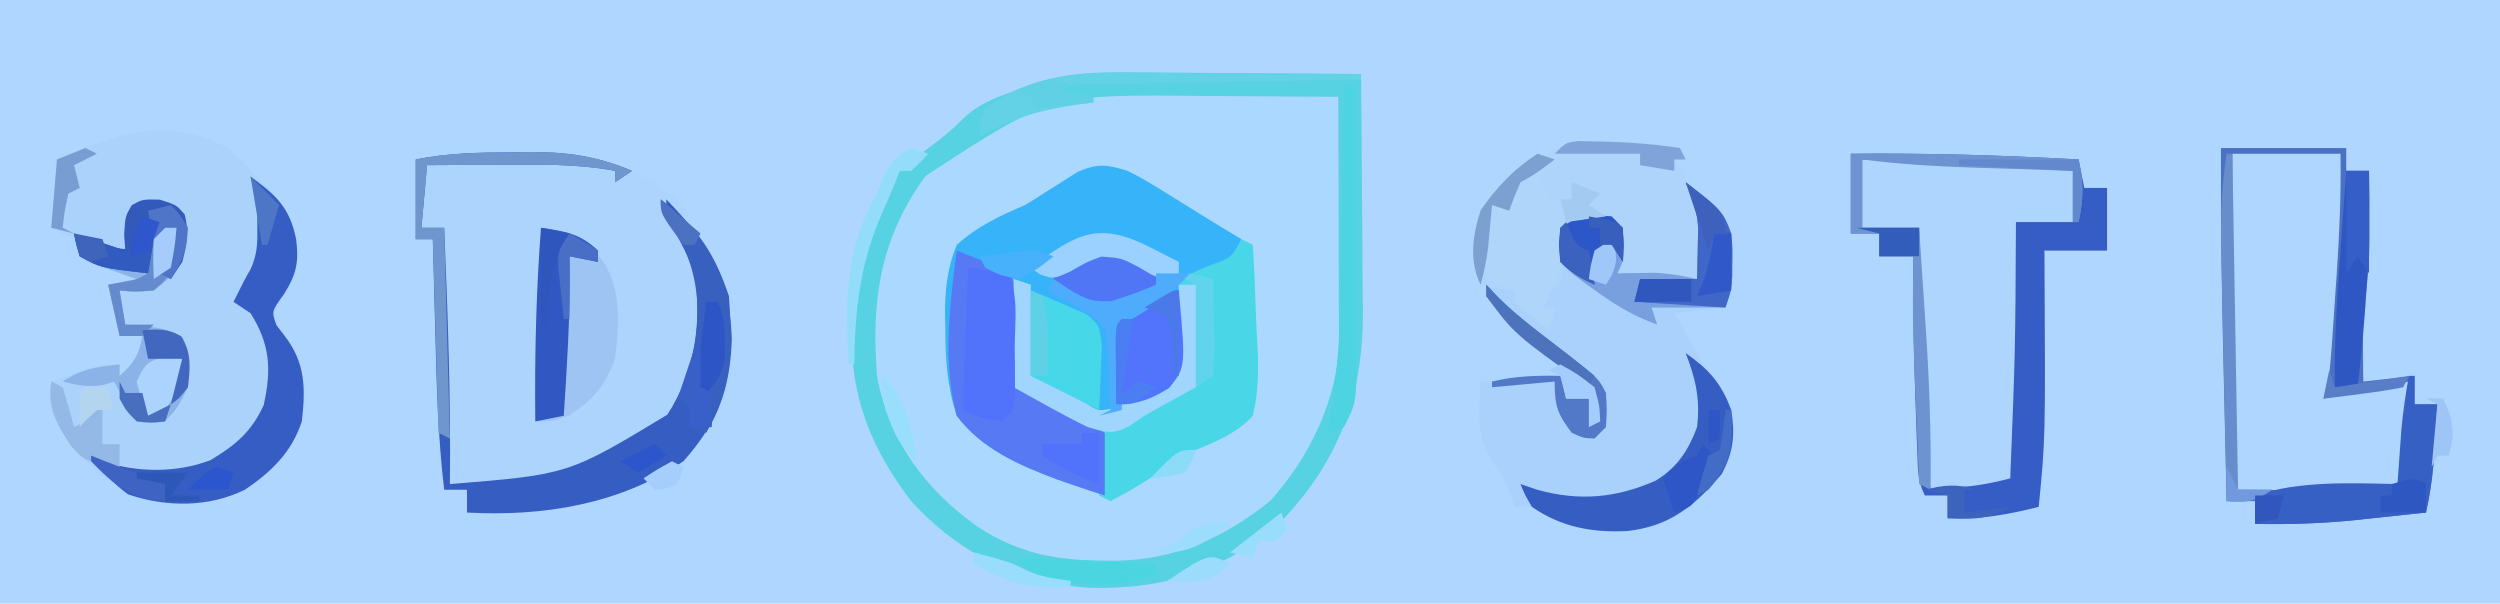 <?xml version="1.0" encoding="UTF-8"?>
<svg version="1.1" xmlns="http://www.w3.org/2000/svg" width="439" height="106">
<path d="M0 0 C144.87 0 289.74 0 439 0 C439 34.98 439 69.96 439 106 C294.13 106 149.26 106 0 106 C0 71.02 0 36.04 0 0 Z " fill="#AFD6FE" transform="translate(0,0)"/>
<path d="M0 0 C1.141 0.004 2.283 0.008 3.459 0.013 C7.076 0.03 10.692 0.067 14.309 0.105 C16.773 0.121 19.237 0.134 21.701 0.146 C27.716 0.179 33.731 0.23 39.746 0.293 C39.823 7.336 39.875 14.38 39.911 21.423 C39.926 23.815 39.946 26.207 39.972 28.598 C40.009 32.054 40.026 35.509 40.039 38.965 C40.055 40.018 40.07 41.072 40.086 42.158 C40.089 56.318 36.118 67.666 26.434 78.105 C16.485 87.366 5.47 90.859 -7.93 90.512 C-20.404 89.691 -30.781 84.552 -39.254 75.293 C-46.285 66.05 -49.839 57.157 -49.754 45.543 C-49.751 44.674 -49.748 43.805 -49.745 42.91 C-49.508 33.378 -46.629 25.225 -41.254 17.293 C-39.133 15.414 -39.133 15.414 -36.816 13.73 C-34.419 11.974 -32.257 10.296 -30.168 8.176 C-27.56 5.611 -24.623 4.532 -21.254 3.293 C-20.624 3.033 -19.993 2.774 -19.344 2.507 C-12.853 0.035 -6.888 -0.098 0 0 Z " fill="#ABD8FE" transform="translate(199.254,12.707)"/>
<path d="M0 0 C1.047 -0.021 2.093 -0.041 3.172 -0.062 C13.049 -0.112 21.412 2.032 29.25 8.25 C30.938 10.5 30.938 10.5 32.25 13.25 C33.12 14.794 33.996 16.336 34.875 17.875 C39.154 25.474 39.761 34.614 37.496 43.062 C34.073 51.009 29.499 55.217 21.734 58.891 C12.248 62.592 2.377 63.818 -7.75 63.25 C-7.75 61.93 -7.75 60.61 -7.75 59.25 C-9.07 59.25 -10.39 59.25 -11.75 59.25 C-12.847 50.052 -13.076 40.876 -13.312 31.625 C-13.356 30.033 -13.399 28.44 -13.443 26.848 C-13.549 22.982 -13.651 19.116 -13.75 15.25 C-14.74 15.25 -15.73 15.25 -16.75 15.25 C-16.75 10.63 -16.75 6.01 -16.75 1.25 C-11.066 0.113 -5.775 0.028 0 0 Z " fill="#ADD4FD" transform="translate(89.75,26.75)"/>
<path d="M0 0 C2.625 2.25 2.625 2.25 5 5 C5.529 5.504 6.057 6.008 6.602 6.527 C10.592 10.546 11.961 13.909 12.262 19.57 C11.978 22.202 11.336 23.651 9.938 25.875 C8.978 27.422 8.978 27.422 8 29 C8.44 31.215 8.44 31.215 10 33 C13.654 37.778 13.662 42.206 13 48 C11.227 53.424 7.647 56.852 3 60 C-2.532 62.706 -7.963 62.526 -14 62 C-21.291 59.435 -26.232 54.459 -30.098 47.938 C-31.223 45.522 -31.411 43.628 -31 41 C-29.564 40.494 -28.126 39.996 -26.688 39.5 C-25.887 39.222 -25.086 38.943 -24.262 38.656 C-22 38 -22 38 -19 38 C-19 38.66 -19 39.32 -19 40 C-16.5 37.826 -15.564 36.27 -15 33 C-16.32 33 -17.64 33 -19 33 C-19.66 30.03 -20.32 27.06 -21 24 C-19.35 23.67 -17.7 23.34 -16 23 C-17.065 22.619 -17.065 22.619 -18.152 22.23 C-19.071 21.886 -19.991 21.542 -20.938 21.188 C-21.854 20.851 -22.771 20.515 -23.715 20.168 C-26 19 -26 19 -27 16 C-28.32 15.34 -29.64 14.68 -31 14 C-30.67 10.04 -30.34 6.08 -30 2 C-19.787 -2.494 -10.479 -5.748 0 0 Z " fill="#AAD2FB" transform="translate(40,26)"/>
<path d="M0 0 C7.26 0 14.52 0 22 0 C22 1.32 22 2.64 22 4 C23.32 4 24.64 4 26 4 C26.027 6.854 26.047 9.708 26.062 12.562 C26.071 13.362 26.079 14.162 26.088 14.986 C26.107 19.769 25.715 24.261 25 29 C24.937 31.145 24.913 33.292 24.938 35.438 C24.947 36.488 24.956 37.539 24.965 38.621 C24.976 39.406 24.988 40.191 25 41 C29.455 40.505 29.455 40.505 34 40 C34 41.65 34 43.3 34 45 C35.32 45 36.64 45 38 45 C37.858 47.229 37.711 49.459 37.562 51.688 C37.481 52.929 37.4 54.17 37.316 55.449 C37.055 58.382 36.652 61.134 36 64 C32.876 64.342 29.751 64.672 26.625 65 C25.755 65.095 24.885 65.191 23.988 65.289 C17.97 65.913 12.049 66.117 6 66 C6 64.68 6 63.36 6 62 C4.35 62 2.7 62 1 62 C0.855 55.903 0.713 49.805 0.573 43.708 C0.525 41.641 0.476 39.575 0.427 37.509 C0.13 25.002 -0.056 12.511 0 0 Z " fill="#AED6FE" transform="translate(390,26)"/>
<path d="M0 0 C13.369 -0.138 26.651 0.256 40 1 C40.495 3.475 40.495 3.475 41 6 C42.32 6 43.64 6 45 6 C45 9.63 45 13.26 45 17 C41.37 17 37.74 17 34 17 C34.005 17.83 34.01 18.66 34.016 19.516 C34.183 49.962 34.183 49.962 33 62 C27.545 63.385 22.633 64.24 17 64 C17 62.68 17 61.36 17 60 C15.68 60 14.36 60 13 60 C11.72 57.439 11.79 55.475 11.684 52.609 C11.642 51.513 11.6 50.416 11.556 49.287 C11.517 48.12 11.478 46.952 11.438 45.75 C11.395 44.574 11.353 43.398 11.309 42.186 C11.032 34.12 10.868 26.071 11 18 C9.02 18 7.04 18 5 18 C5 16.68 5 15.36 5 14 C3.35 14 1.7 14 0 14 C0 9.38 0 4.76 0 0 Z " fill="#AED5FE" transform="translate(325,27)"/>
<path d="M0 0 C6.515 5.098 6.515 5.098 8 9 C8.23 11.473 8.23 11.473 8.188 14.062 C8.181 14.92 8.175 15.777 8.168 16.66 C8 19 8 19 7 22 C4.03 22.33 1.06 22.66 -2 23 C-1.319 24.114 -1.319 24.114 -0.625 25.25 C1 28 1 28 1.938 29.938 C3.013 32.026 4.271 33.833 5.625 35.75 C8.386 40.158 8.749 42.843 8 48 C5.131 53.627 0.956 57.589 -4.75 60.312 C-12.343 61.919 -18.177 61.488 -25.09 57.875 C-27.104 56.792 -27.104 56.792 -30 57 C-30.371 55.979 -30.371 55.979 -30.75 54.938 C-31.955 51.855 -31.955 51.855 -34.125 48.812 C-36.808 44.321 -36.28 40.111 -36 35 C-31.38 34.67 -26.76 34.34 -22 34 C-21.67 35.32 -21.34 36.64 -21 38 C-19.68 38 -18.36 38 -17 38 C-16.67 39.32 -16.34 40.64 -16 42 C-16.211 38.019 -16.522 36.439 -19.512 33.691 C-21.084 32.638 -21.084 32.638 -22.688 31.562 C-27.574 28.149 -31.5 24.861 -35 20 C-35 19.01 -35 18.02 -35 17 C-33.02 17.33 -31.04 17.66 -29 18 C-28.918 18.598 -28.835 19.196 -28.75 19.812 C-27.795 22.597 -26.429 23.433 -24 25 C-23.67 24.01 -23.34 23.02 -23 22 C-23.66 22 -24.32 22 -25 22 C-24.477 19.237 -23.891 16.674 -23 14 C-22.691 12.804 -22.381 11.607 -22.062 10.375 C-21.712 9.261 -21.361 8.148 -21 7 C-18.237 5.619 -16.053 5.809 -13 6 C-11 8 -11 8 -10.812 11 C-11 14 -11 14 -12 16 C-11.112 15.983 -11.112 15.983 -10.207 15.965 C-9.022 15.951 -9.022 15.951 -7.812 15.938 C-7.035 15.926 -6.258 15.914 -5.457 15.902 C-2.879 16.005 -0.513 16.433 2 17 C2.054 15.104 2.093 13.209 2.125 11.312 C2.148 10.257 2.171 9.201 2.195 8.113 C1.999 4.977 1.331 2.824 0 0 Z " fill="#A9D1FB" transform="translate(296,32)"/>
<path d="M0 0 C2.627 1.299 5.089 2.807 7.562 4.375 C8.209 4.775 8.855 5.174 9.521 5.586 C10.776 6.362 12.028 7.141 13.278 7.925 C15.501 9.313 17.748 10.66 20 12 C19.254 13.922 19.254 13.922 18 16 C16.09 16.703 16.09 16.703 13.938 17.25 C11.634 18.094 11.634 18.094 10 20 C9.729 22.692 9.633 25.127 9.688 27.812 C9.745 32.239 9.731 35.177 6.656 38.641 C-0.356 43.18 -0.356 43.18 -4 42.781 C-4.99 42.395 -4.99 42.395 -6 42 C-6.911 41.72 -7.823 41.441 -8.762 41.152 C-12.136 39.751 -14.398 38.593 -17 36 C-18.278 31.883 -18.086 27.653 -17.973 23.387 C-17.982 22.269 -17.991 21.151 -18 20 C-18.66 19.67 -19.32 19.34 -20 19 C-20 25.27 -20 31.54 -20 38 C-18.35 38.66 -16.7 39.32 -15 40 C-13.049 41.016 -11.112 42.059 -9.188 43.125 C-8.212 43.664 -7.236 44.203 -6.23 44.758 C-5.494 45.168 -4.758 45.578 -4 46 C-4 49.63 -4 53.26 -4 57 C-6.012 56.372 -8.008 55.691 -10 55 C-11.173 54.601 -11.173 54.601 -12.37 54.193 C-19.09 51.706 -25.587 48.831 -30 43 C-31.684 37.874 -32.002 33.023 -32 27.688 C-32.016 27.021 -32.033 26.354 -32.049 25.668 C-32.1 21.123 -31.709 17.223 -30 13 C-26.371 9.729 -22.456 7.923 -18 6 C-16.786 5.28 -15.586 4.536 -14.414 3.75 C-13.033 2.884 -13.033 2.884 -11.625 2 C-10.689 1.402 -9.753 0.804 -8.789 0.188 C-5.225 -1.33 -3.693 -1.137 0 0 Z " fill="#36B3F9" transform="translate(198,30)"/>
<path d="M0 0 C1.141 0.004 2.283 0.008 3.459 0.013 C7.076 0.03 10.692 0.067 14.309 0.105 C16.773 0.121 19.237 0.134 21.701 0.146 C27.716 0.179 33.731 0.23 39.746 0.293 C39.823 7.336 39.875 14.38 39.911 21.423 C39.926 23.815 39.946 26.207 39.972 28.598 C40.009 32.054 40.026 35.509 40.039 38.965 C40.055 40.018 40.07 41.072 40.086 42.158 C40.089 56.318 36.118 67.666 26.434 78.105 C16.485 87.366 5.47 90.859 -7.93 90.512 C-20.404 89.691 -30.781 84.552 -39.254 75.293 C-46.285 66.05 -49.839 57.157 -49.754 45.543 C-49.751 44.674 -49.748 43.805 -49.745 42.91 C-49.508 33.378 -46.629 25.225 -41.254 17.293 C-39.133 15.414 -39.133 15.414 -36.816 13.73 C-34.419 11.974 -32.257 10.296 -30.168 8.176 C-27.56 5.611 -24.623 4.532 -21.254 3.293 C-20.624 3.033 -19.993 2.774 -19.344 2.507 C-12.853 0.035 -6.888 -0.098 0 0 Z M-36.723 18.195 C-44.74 29.178 -46.279 40.113 -45.254 53.293 C-43.167 64.682 -36.912 73.102 -27.602 79.785 C-20.366 84.433 -14.208 85.646 -5.691 85.73 C-4.504 85.746 -4.504 85.746 -3.293 85.761 C7.001 85.609 15.759 81.721 23.746 75.293 C30.745 67.582 35.888 57.068 35.86 46.524 C35.86 45.584 35.859 44.643 35.859 43.674 C35.854 42.666 35.849 41.659 35.844 40.621 C35.842 39.584 35.841 38.546 35.839 37.477 C35.834 34.166 35.821 30.854 35.809 27.543 C35.804 25.297 35.799 23.051 35.795 20.805 C35.784 15.301 35.767 9.797 35.746 4.293 C29.842 4.243 23.938 4.207 18.034 4.183 C16.03 4.173 14.027 4.16 12.023 4.142 C-14.777 3.846 -14.777 3.846 -36.723 18.195 Z " fill="#57D2E3" transform="translate(199.254,12.707)"/>
<path d="M0 0 C0.495 0.99 0.495 0.99 1 2 C0.34 2 -0.32 2 -1 2 C-0.459 2.818 -0.459 2.818 0.094 3.652 C3.522 9.222 4.919 13.465 4 20 C3.505 21.485 3.505 21.485 3 23 C-3.93 22.505 -3.93 22.505 -11 22 C-10.967 19.949 -10.935 17.898 -10.902 15.848 C-10.794 13.983 -10.794 13.983 -12 13 C-16.143 12.753 -16.143 12.753 -20 14 C-20.392 16.325 -20.392 16.325 -20.5 19 C-20.656 21.75 -20.656 21.75 -21 24 C-21.66 24.33 -22.32 24.66 -23 25 C-23.33 25.99 -23.66 26.98 -24 28 C-23.34 28 -22.68 28 -22 28 C-22.33 29.32 -22.66 30.64 -23 32 C-25.041 30.384 -27.041 28.714 -29 27 C-29 26.34 -29 25.68 -29 25 C-29.969 24.876 -30.939 24.753 -31.938 24.625 C-33.453 24.316 -33.453 24.316 -35 24 C-37.082 19.835 -36.394 15.205 -35 10.938 C-26.157 -2.051 -14.4 -2.323 0 0 Z " fill="#AED4FC" transform="translate(295,26)"/>
<path d="M0 0 C0.66 0.33 1.32 0.66 2 1 C2.248 5.162 2.429 9.32 2.549 13.488 C2.599 14.903 2.668 16.317 2.754 17.73 C3.027 22.279 3.079 26.531 2 31 C-0.896 34.095 -4.123 35.415 -8 37 C-9.414 37.833 -10.812 38.695 -12.188 39.59 C-12.823 39.981 -13.459 40.372 -14.113 40.775 C-15.406 41.572 -16.695 42.374 -17.98 43.182 C-19.618 44.183 -21.305 45.1 -23 46 C-23.66 45.67 -24.32 45.34 -25 45 C-24.67 41.37 -24.34 37.74 -24 34 C-25.65 33.34 -27.3 32.68 -29 32 C-32.707 30.069 -36.344 28.026 -40 26 C-40 19.73 -40 13.46 -40 7 C-39.01 7.33 -38.02 7.66 -37 8 C-37 13.28 -37 18.56 -37 24 C-35.68 24.33 -34.36 24.66 -33 25 C-30.935 26.266 -28.978 27.641 -27 29.039 C-25.067 30.18 -25.067 30.18 -23.008 29.809 C-20.76 28.904 -18.89 27.782 -16.875 26.438 C-13.215 24 -13.215 24 -11 24 C-11.023 22.868 -11.046 21.736 -11.07 20.57 C-11.089 19.089 -11.107 17.607 -11.125 16.125 C-11.142 15.379 -11.159 14.632 -11.176 13.863 C-11.193 11.908 -11.103 9.953 -11 8 C-9 6 -9 6 -5.5 4.562 C-1.806 3.287 -1.806 3.287 0 0 Z " fill="#49D6E7" transform="translate(218,42)"/>
<path d="M0 0 C13.369 -0.138 26.651 0.256 40 1 C40.495 3.475 40.495 3.475 41 6 C42.32 6 43.64 6 45 6 C45 9.63 45 13.26 45 17 C41.37 17 37.74 17 34 17 C34.005 17.83 34.01 18.66 34.016 19.516 C34.183 49.962 34.183 49.962 33 62 C27.545 63.385 22.633 64.24 17 64 C17 62.68 17 61.36 17 60 C15.68 60 14.36 60 13 60 C11.72 57.439 11.79 55.475 11.684 52.609 C11.642 51.513 11.6 50.416 11.556 49.287 C11.517 48.12 11.478 46.952 11.438 45.75 C11.395 44.574 11.353 43.398 11.309 42.186 C11.032 34.12 10.868 26.071 11 18 C9.02 18 7.04 18 5 18 C5 16.68 5 15.36 5 14 C3.35 14 1.7 14 0 14 C0 9.38 0 4.76 0 0 Z M2 1 C2 4.96 2 8.92 2 13 C5.3 13 8.6 13 12 13 C12.025 13.896 12.05 14.792 12.076 15.715 C12.172 19.111 12.271 22.507 12.372 25.903 C12.415 27.359 12.457 28.816 12.497 30.272 C12.766 39.873 13.228 49.423 14 59 C15.583 58.854 17.167 58.708 18.75 58.562 C19.632 58.481 20.513 58.4 21.422 58.316 C23.698 58.037 25.787 57.578 28 57 C28.892 34.507 28.892 34.507 29 12 C32.3 12 35.6 12 39 12 C39 9.03 39 6.06 39 3 C34.231 2.248 29.579 1.829 24.754 1.684 C24.098 1.663 23.442 1.642 22.766 1.621 C20.698 1.556 18.63 1.497 16.562 1.438 C15.149 1.394 13.736 1.351 12.322 1.307 C8.882 1.2 5.441 1.099 2 1 Z " fill="#365DC5" transform="translate(325,27)"/>
<path d="M0 0 C7.26 0 14.52 0 22 0 C22 1.32 22 2.64 22 4 C23.32 4 24.64 4 26 4 C26.027 6.854 26.047 9.708 26.062 12.562 C26.071 13.362 26.079 14.162 26.088 14.986 C26.107 19.769 25.715 24.261 25 29 C24.937 31.145 24.913 33.292 24.938 35.438 C24.947 36.488 24.956 37.539 24.965 38.621 C24.976 39.406 24.988 40.191 25 41 C29.455 40.505 29.455 40.505 34 40 C34 41.65 34 43.3 34 45 C35.32 45 36.64 45 38 45 C37.858 47.229 37.711 49.459 37.562 51.688 C37.481 52.929 37.4 54.17 37.316 55.449 C37.055 58.382 36.652 61.134 36 64 C32.876 64.342 29.751 64.672 26.625 65 C25.755 65.095 24.885 65.191 23.988 65.289 C17.97 65.913 12.049 66.117 6 66 C6 64.68 6 63.36 6 62 C4.35 62 2.7 62 1 62 C0.855 55.903 0.713 49.805 0.573 43.708 C0.525 41.641 0.476 39.575 0.427 37.509 C0.13 25.002 -0.056 12.511 0 0 Z M2 1 C1.977 8.397 1.959 15.795 1.948 23.192 C1.943 26.627 1.936 30.061 1.925 33.496 C1.912 37.443 1.907 41.389 1.902 45.336 C1.897 46.572 1.892 47.809 1.887 49.083 C1.887 50.224 1.887 51.365 1.886 52.541 C1.884 53.549 1.882 54.557 1.88 55.596 C1.839 58.013 1.839 58.013 3 60 C17.029 60.149 17.029 60.149 31 59 C31.338 56.938 31.67 54.876 32 52.812 C32.186 51.664 32.371 50.515 32.562 49.332 C33.108 45.734 33.108 45.734 33 41 C28.05 41.99 23.1 42.98 18 44 C18.33 42.68 18.66 41.36 19 40 C19.213 37.876 19.387 35.747 19.535 33.617 C19.622 32.367 19.709 31.116 19.799 29.828 C19.886 28.524 19.973 27.219 20.062 25.875 C20.153 24.594 20.244 23.312 20.338 21.992 C20.816 14.976 21.101 8.032 21 1 C14.73 1 8.46 1 2 1 Z " fill="#4B72C2" transform="translate(390,26)"/>
<path d="M0 0 C1.047 -0.021 2.093 -0.041 3.172 -0.062 C9.762 -0.095 15.161 0.687 21.25 3.25 C20.26 3.91 19.27 4.57 18.25 5.25 C18.25 4.59 18.25 3.93 18.25 3.25 C11.453 1.982 4.707 2.139 -2.188 2.188 C-4 2.194 -4 2.194 -5.85 2.201 C-8.816 2.213 -11.783 2.231 -14.75 2.25 C-15.08 5.88 -15.41 9.51 -15.75 13.25 C-14.43 13.25 -13.11 13.25 -11.75 13.25 C-11.122 28.255 -10.573 43.23 -10.75 58.25 C10.06 56.577 10.06 56.577 27.438 46.062 C32.34 38.456 33.46 30.181 32.25 21.25 C31.162 18.397 29.909 15.891 28.344 13.273 C27.25 11.25 27.25 11.25 27.25 8.25 C34.652 15.88 38.415 21.937 38.75 32.75 C38.501 41.642 36.159 47.635 30.25 54.25 C19.122 61.831 5.478 63.993 -7.75 63.25 C-7.75 61.93 -7.75 60.61 -7.75 59.25 C-9.07 59.25 -10.39 59.25 -11.75 59.25 C-12.847 50.052 -13.076 40.876 -13.312 31.625 C-13.356 30.033 -13.399 28.44 -13.443 26.848 C-13.549 22.982 -13.651 19.116 -13.75 15.25 C-14.74 15.25 -15.73 15.25 -16.75 15.25 C-16.75 10.63 -16.75 6.01 -16.75 1.25 C-11.066 0.113 -5.775 0.028 0 0 Z " fill="#355DC2" transform="translate(89.75,26.75)"/>
<path d="M0 0 C0.767 0.309 1.535 0.618 2.325 0.936 C4.138 1.657 5.961 2.351 7.793 3.02 C10 5 10 5 10.393 7.021 C10.494 9.594 10.435 12.115 10.312 14.688 C10.279 16.027 10.279 16.027 10.244 17.393 C10.185 19.597 10.103 21.798 10 24 C10.705 24.266 11.41 24.531 12.137 24.805 C15.156 26.065 17.952 27.54 20.812 29.125 C21.788 29.664 22.764 30.203 23.77 30.758 C24.506 31.168 25.242 31.578 26 32 C26 35.63 26 39.26 26 43 C23.987 42.375 21.991 41.693 20 41 C18.827 40.593 18.827 40.593 17.63 40.177 C10.986 37.669 4.322 34.833 0 29 C-2.519 19.685 -1.214 9.457 0 0 Z " fill="#577AF4" transform="translate(168,44)"/>
<path d="M0 0 C4.476 3.309 6.844 5.337 8 11 C8.52 15.075 8.015 17.234 5.875 20.625 C3.657 23.698 3.657 23.698 4.562 26.125 C5.037 26.744 5.511 27.363 6 28 C9.654 32.778 9.662 37.206 9 43 C7.227 48.424 3.647 51.852 -1 55 C-7.404 58.133 -14.815 58.081 -21.5 55.812 C-24.235 53.83 -26.063 51.756 -28 49 C-27.296 49.324 -26.592 49.647 -25.867 49.98 C-20.075 52.04 -12.841 52.048 -7.062 49.812 C-2.685 47.222 0.18 44.796 2.312 40.125 C3.689 33.869 3.448 29.491 0 24 C-0.99 23.34 -1.98 22.68 -3 22 C-1 18 -1 18 0.059 16.172 C1.165 13.618 1.234 11.773 1.188 9 C1.181 8.154 1.175 7.309 1.168 6.438 C1.012 4.167 0.631 2.18 0 0 Z " fill="#355DC3" transform="translate(44,31)"/>
<path d="M0 0 C5.373 0.675 7.477 1.792 11 6 C14.225 11.148 13.676 17.16 13 23 C11.303 27.706 9.071 30.314 4.875 33 C2 34 2 34 -1 34 C-1.119 22.616 -0.866 11.352 0 0 Z " fill="#9DC4F3" transform="translate(95,40)"/>
<path d="M0 0 C2.938 0.938 2.938 0.938 4.375 2.625 C5.154 5.829 4.905 7.777 3.938 10.938 C1.75 13.812 1.75 13.812 -1.062 15.938 C-4.375 16.25 -4.375 16.25 -7.062 15.938 C-6.732 17.918 -6.402 19.898 -6.062 21.938 C-4.804 22.041 -3.546 22.144 -2.25 22.25 C0.209 22.576 1.762 22.839 3.938 24.062 C5.589 27.158 5.346 29.493 4.938 32.938 C3.25 36.375 3.25 36.375 0.938 38.938 C-1.812 39.312 -1.812 39.312 -4.062 38.938 C-5.383 36.627 -6.702 34.318 -8.062 31.938 C-8.619 32.123 -9.176 32.309 -9.75 32.5 C-12.462 33.013 -14.406 32.602 -17.062 31.938 C-13.618 29.641 -11.124 29.397 -7.062 28.938 C-7.062 29.598 -7.062 30.258 -7.062 30.938 C-4.562 28.763 -3.626 27.207 -3.062 23.938 C-4.383 23.938 -5.702 23.938 -7.062 23.938 C-7.723 20.968 -8.383 17.997 -9.062 14.938 C-7.412 14.607 -5.763 14.277 -4.062 13.938 C-4.773 13.695 -5.483 13.453 -6.215 13.203 C-7.134 12.868 -8.053 12.533 -9 12.188 C-9.917 11.863 -10.833 11.538 -11.777 11.203 C-12.908 10.577 -12.908 10.577 -14.062 9.938 C-14.393 8.617 -14.723 7.298 -15.062 5.938 C-12.092 6.928 -9.123 7.918 -6.062 8.938 C-6.124 8.009 -6.186 7.081 -6.25 6.125 C-6.062 2.938 -6.062 2.938 -4.938 1 C-3.062 -0.062 -3.062 -0.062 0 0 Z " fill="#8CB3E7" transform="translate(28.062,35.062)"/>
<path d="M0 0 C6.515 5.098 6.515 5.098 8 9 C8.23 11.473 8.23 11.473 8.188 14.062 C8.181 14.92 8.175 15.777 8.168 16.66 C8 19 8 19 7 22 C2.71 22 -1.58 22 -6 22 C-5.67 22.99 -5.34 23.98 -5 25 C-8.825 23.627 -11.884 21.859 -15.188 19.5 C-16.047 18.892 -16.907 18.283 -17.793 17.656 C-20 16 -20 16 -22 14 C-22.312 11 -22.312 11 -22 8 C-18.548 5.698 -17.053 5.655 -13 6 C-11 8 -11 8 -10.812 11 C-11 14 -11 14 -12 16 C-11.408 15.988 -10.817 15.977 -10.207 15.965 C-9.022 15.951 -9.022 15.951 -7.812 15.938 C-7.035 15.926 -6.258 15.914 -5.457 15.902 C-2.879 16.005 -0.513 16.433 2 17 C2.054 15.104 2.093 13.209 2.125 11.312 C2.148 10.257 2.171 9.201 2.195 8.113 C1.999 4.977 1.331 2.824 0 0 Z " fill="#79A0DE" transform="translate(296,32)"/>
<path d="M0 0 C4.085 2.871 6.277 5.285 8 10 C8.716 14.364 8.398 17.219 6.375 21.188 C1.598 26.845 -2.811 30.423 -10.285 31.254 C-16.417 31.548 -21.884 30.572 -27 27 C-28.25 24.859 -28.25 24.859 -29 23 C-28.031 23.33 -27.061 23.66 -26.062 24 C-18.709 26.038 -12.239 25.479 -5.242 22.395 C-1.476 20.052 0.476 17.123 2 13 C2.586 8.147 1.767 4.528 0 0 Z " fill="#365EC2" transform="translate(296,62)"/>
<path d="M0 0 C0.33 0 0.66 0 1 0 C1 1.65 1 3.3 1 5 C2.32 5 3.64 5 5 5 C4.858 7.229 4.711 9.459 4.562 11.688 C4.481 12.929 4.4 14.17 4.316 15.449 C4.055 18.382 3.652 21.134 3 24 C-0.124 24.342 -3.249 24.672 -6.375 25 C-7.245 25.095 -8.115 25.191 -9.012 25.289 C-15.03 25.913 -20.951 26.117 -27 26 C-27 24.35 -27 22.7 -27 21 C-19.172 18.391 -10.183 18.837 -2 19 C-1.909 17.697 -1.909 17.697 -1.816 16.367 C-1.733 15.215 -1.649 14.062 -1.562 12.875 C-1.481 11.738 -1.4 10.601 -1.316 9.43 C-1.023 6.246 -0.569 3.145 0 0 Z " fill="#3760C5" transform="translate(423,66)"/>
<path d="M0 0 C0.66 0.33 1.32 0.66 2 1 C1.67 1.99 1.34 2.98 1 4 C1.66 4 2.32 4 3 4 C3 4.66 3 5.32 3 6 C4.32 6.66 5.64 7.32 7 8 C6.691 9.792 6.378 11.584 6.062 13.375 C5.888 14.373 5.714 15.37 5.535 16.398 C4.883 19.57 3.442 22.117 2 25 C2.66 25 3.32 25 4 25 C3.67 26.32 3.34 27.64 3 29 C0.959 27.384 -1.041 25.714 -3 24 C-3 23.34 -3 22.68 -3 22 C-5.475 21.01 -5.475 21.01 -8 20 C-9.514 11.07 -9.514 11.07 -7 7 C-5.675 6.316 -4.341 5.65 -3 5 C-1.247 2.468 -1.247 2.468 0 0 Z " fill="#B0D5FB" transform="translate(269,29)"/>
<path d="M0 0 C0.99 0.33 1.98 0.66 3 1 C3 6.28 3 11.56 3 17 C4.32 17.33 5.64 17.66 7 18 C9.065 19.266 11.022 20.641 13 22.039 C14.933 23.18 14.933 23.18 16.992 22.809 C19.24 21.904 21.11 20.782 23.125 19.438 C26.785 17 26.785 17 29 17 C29 11.72 29 6.44 29 1 C29.99 1 30.98 1 32 1 C32 6.94 32 12.88 32 19 C29.773 20.23 27.546 21.459 25.316 22.684 C22.885 24.024 22.885 24.024 20.25 25.875 C17.271 27.364 16.19 26.908 13 26 C8.568 23.833 4.315 21.397 0 19 C0 12.73 0 6.46 0 0 Z " fill="#A0D5FE" transform="translate(178,49)"/>
<path d="M0 0 C13.369 -0.138 26.651 0.256 40 1 C40.926 5.027 40.85 7.937 40 12 C39.67 12 39.34 12 39 12 C39 9.03 39 6.06 39 3 C38.199 2.975 37.398 2.95 36.573 2.924 C32.902 2.807 29.232 2.685 25.562 2.562 C24.302 2.523 23.042 2.484 21.744 2.443 C15.111 2.218 8.583 1.852 2 1 C2 4.96 2 8.92 2 13 C5.3 13 8.6 13 12 13 C12.291 17.301 12.575 21.602 12.854 25.903 C12.95 27.359 13.047 28.816 13.146 30.272 C13.795 39.869 14.137 49.376 14 59 C13.34 58.67 12.68 58.34 12 58 C10.806 29.848 10.806 29.848 11 18 C9.02 18 7.04 18 5 18 C5 16.68 5 15.36 5 14 C3.35 14 1.7 14 0 14 C0 9.38 0 4.76 0 0 Z " fill="#6D94D0" transform="translate(325,27)"/>
<path d="M0 0 C2.31 0.33 4.62 0.66 7 1 C8.943 4.887 8.185 9.725 8.188 14 C8.2 15.024 8.212 16.047 8.225 17.102 C8.228 18.567 8.228 18.567 8.23 20.062 C8.235 20.961 8.239 21.859 8.243 22.785 C8 25 8 25 6 27 C3.384 26.673 1.359 26.18 -1 25 C-0.67 16.75 -0.34 8.5 0 0 Z " fill="#5173FC" transform="translate(170,47)"/>
<path d="M0 0 C4.167 0.599 6.899 1.018 10 4 C10 4.66 10 5.32 10 6 C8.35 5.67 6.7 5.34 5 5 C5.012 5.597 5.023 6.194 5.035 6.809 C5.126 15.568 4.573 24.264 4 33 C1.525 33.495 1.525 33.495 -1 34 C-1.119 22.616 -0.866 11.352 0 0 Z " fill="#3158C2" transform="translate(95,40)"/>
<path d="M0 0 C6.384 4.734 9.504 9.511 12 17 C12.639 25.743 12.667 33.312 8 41 C7.01 40.67 6.02 40.34 5 40 C5 38.68 5 37.36 5 36 C4.34 35.67 3.68 35.34 3 35 C3.495 33.783 3.99 32.566 4.5 31.312 C7.152 23.205 7.446 15.085 3.562 7.375 C2.711 5.915 1.858 4.456 1 3 C0.67 2.01 0.34 1.02 0 0 Z " fill="#3860BE" transform="translate(116,35)"/>
<path d="M0 0 C4.98 2.051 4.98 2.051 7 3 C7.897 3.371 8.794 3.743 9.719 4.125 C12 6 12 6 12.488 9.574 C12.455 10.946 12.396 12.318 12.312 13.688 C12.279 14.74 12.279 14.74 12.244 15.814 C12.185 17.544 12.096 19.272 12 21 C8 19 4 17 0 15 C0 10.05 0 5.1 0 0 Z " fill="#46D7E9" transform="translate(181,51)"/>
<path d="M0 0 C1.219 13.465 1.219 13.465 -1.676 17.109 C-4.922 19.127 -7.155 20 -11 20 C-11.591 15.203 -11.895 10.769 -11 6 C-8.311 3.22 -4.106 0 0 0 Z " fill="#5273FB" transform="translate(207,51)"/>
<path d="M0 0 C1.32 0 2.64 0 4 0 C4.279 12.814 3.488 25.272 2 38 C0.68 38 -0.64 38 -2 38 C-2.142 29.941 -1.586 21.973 -1 13.938 C-0.903 12.581 -0.807 11.225 -0.711 9.869 C-0.477 6.579 -0.24 3.29 0 0 Z " fill="#2F57C4" transform="translate(412,30)"/>
<path d="M0 0 C6.515 5.098 6.515 5.098 8 9 C8.23 11.473 8.23 11.473 8.188 14.062 C8.181 14.92 8.175 15.777 8.168 16.66 C8 19 8 19 7 22 C1.72 21.67 -3.56 21.34 -9 21 C-8.67 19.68 -8.34 18.36 -8 17 C-4.7 17 -1.4 17 2 17 C2.054 15.104 2.093 13.209 2.125 11.312 C2.148 10.257 2.171 9.201 2.195 8.113 C1.999 4.977 1.331 2.824 0 0 Z " fill="#4066C7" transform="translate(296,32)"/>
<path d="M0 0 C0.66 0 1.32 0 2 0 C2.051 7.581 2.086 15.161 2.11 22.742 C2.12 25.32 2.134 27.898 2.151 30.476 C2.175 34.185 2.186 37.893 2.195 41.602 C2.206 42.752 2.216 43.902 2.227 45.087 C2.228 55.663 2.228 55.663 0 60 C-1.485 60.495 -1.485 60.495 -3 61 C-2.86 60.272 -2.721 59.543 -2.577 58.793 C-1.262 51.516 -0.67 44.496 -0.586 37.109 C-0.567 36.039 -0.547 34.968 -0.527 33.865 C-0.468 30.493 -0.421 27.122 -0.375 23.75 C-0.337 21.444 -0.298 19.138 -0.258 16.832 C-0.163 11.221 -0.077 5.611 0 0 Z " fill="#4DD3E1" transform="translate(236,15)"/>
<path d="M0 0 C1.047 -0.021 2.093 -0.041 3.172 -0.062 C9.762 -0.095 15.161 0.687 21.25 3.25 C20.26 3.91 19.27 4.57 18.25 5.25 C18.25 4.59 18.25 3.93 18.25 3.25 C11.453 1.982 4.707 2.139 -2.188 2.188 C-4 2.194 -4 2.194 -5.85 2.201 C-8.816 2.213 -11.783 2.231 -14.75 2.25 C-15.08 5.88 -15.41 9.51 -15.75 13.25 C-14.43 13.25 -13.11 13.25 -11.75 13.25 C-11.42 25.46 -11.09 37.67 -10.75 50.25 C-11.41 49.92 -12.07 49.59 -12.75 49.25 C-13.08 38.03 -13.41 26.81 -13.75 15.25 C-14.74 15.25 -15.73 15.25 -16.75 15.25 C-16.75 10.63 -16.75 6.01 -16.75 1.25 C-11.066 0.113 -5.775 0.028 0 0 Z " fill="#7096CE" transform="translate(89.75,26.75)"/>
<path d="M0 0 C2.938 0.938 2.938 0.938 4.375 2.625 C5.124 5.703 4.717 7.884 3.938 10.938 C2.947 12.422 2.947 12.422 1.938 13.938 C1.278 13.607 0.618 13.277 -0.062 12.938 C0.598 11.947 1.258 10.957 1.938 9.938 C2.322 8.282 2.665 6.615 2.938 4.938 C-0.669 7.342 -0.917 8.884 -2.062 12.938 C-10.463 11.949 -10.463 11.949 -14.062 9.938 C-14.393 8.617 -14.723 7.298 -15.062 5.938 C-12.092 6.928 -9.123 7.918 -6.062 8.938 C-6.124 8.009 -6.186 7.081 -6.25 6.125 C-6.062 2.938 -6.062 2.938 -4.938 1 C-3.062 -0.062 -3.062 -0.062 0 0 Z " fill="#335ABA" transform="translate(28.062,35.062)"/>
<path d="M0 0 C1.144 0.003 2.289 0.006 3.468 0.009 C7.105 0.02 10.742 0.045 14.379 0.07 C16.852 0.08 19.326 0.089 21.799 0.098 C27.846 0.12 33.894 0.153 39.941 0.195 C39.941 0.525 39.941 0.855 39.941 1.195 C38.99 1.211 38.99 1.211 38.019 1.227 C31.433 1.334 24.847 1.449 18.262 1.568 C15.802 1.611 13.342 1.653 10.882 1.693 C7.352 1.75 3.823 1.814 0.293 1.879 C-0.812 1.896 -1.918 1.912 -3.056 1.93 C-4.077 1.949 -5.098 1.969 -6.15 1.99 C-7.502 2.013 -7.502 2.013 -8.882 2.037 C-11.105 2.06 -11.105 2.06 -13.059 3.195 C-10.089 3.69 -10.089 3.69 -7.059 4.195 C-7.059 4.525 -7.059 4.855 -7.059 5.195 C-7.832 5.293 -8.605 5.391 -9.402 5.492 C-16.076 6.45 -21.215 7.824 -27.059 11.195 C-26.996 8.945 -26.996 8.945 -26.059 6.195 C-17.753 0.381 -9.888 -0.093 0 0 Z " fill="#63D1E6" transform="translate(199.059,12.805)"/>
<path d="M0 0 C2.875 1.438 2.875 1.438 5 3 C5 3.66 5 4.32 5 5 C-1.212 9.019 -1.212 9.019 -4.562 8.938 C-7.487 7.813 -10.238 6.478 -13 5 C-13 4.34 -13 3.68 -13 3 C-5.659 -1.845 -5.659 -1.845 0 0 Z " fill="#5076F6" transform="translate(198,45)"/>
<path d="M0 0 C0.639 0.681 1.279 1.361 1.938 2.062 C4.982 5.116 8.36 7.674 11.777 10.293 C19.682 16.364 19.682 16.364 21 19 C21.188 22 21.188 22 21 25 C20.34 25.66 19.68 26.32 19 27 C17.062 26.938 17.062 26.938 15 26 C12.466 22.652 12 21.299 12 17 C8.37 17.33 4.74 17.66 1 18 C1 17.67 1 17.34 1 17 C5.053 16.018 8.839 15.918 13 16 C13.33 17.32 13.66 18.64 14 20 C15.32 20 16.64 20 18 20 C18.33 21.32 18.66 22.64 19 24 C18.789 20.019 18.478 18.439 15.488 15.691 C14.44 14.989 13.392 14.286 12.312 13.562 C7.425 10.155 3.541 6.82 0 2 C0 1.34 0 0.68 0 0 Z " fill="#5279C7" transform="translate(261,50)"/>
<path d="M0 0 C0.892 0.455 1.784 0.91 2.703 1.379 C3.716 1.903 3.716 1.903 4.75 2.438 C4.75 3.098 4.75 3.757 4.75 4.438 C1.75 5.438 1.75 5.438 -0.117 4.625 C-0.78 4.233 -1.442 3.841 -2.125 3.438 C-5.311 1.748 -5.311 1.748 -8.875 1.5 C-11.419 2.446 -11.419 2.446 -14.312 4.125 C-17.25 5.438 -17.25 5.438 -19.625 4.625 C-20.161 4.233 -20.698 3.841 -21.25 3.438 C-13.097 -2.637 -9.382 -4.814 0 0 Z " fill="#9BD1FE" transform="translate(202.25,43.562)"/>
<path d="M0 0 C1.98 0 3.96 0 6 0 C2.324 4.01 -1.19 6.453 -6 9 C-6 13.95 -6 18.9 -6 24 C-7.32 24.33 -8.64 24.66 -10 25 C-9.34 24.67 -8.68 24.34 -8 24 C-8.087 21.728 -8.195 19.458 -8.312 17.188 C-8.4 15.291 -8.4 15.291 -8.488 13.355 C-8.724 10.089 -8.724 10.089 -10.312 8.188 C-12.064 6.955 -13.808 5.841 -15.688 4.812 C-16.781 4.214 -17.874 3.616 -19 3 C-18.67 2.34 -18.34 1.68 -18 1 C-16.453 2.021 -16.453 2.021 -14.875 3.062 C-12.107 4.642 -11.173 5.007 -7.875 4.875 C-5.171 4.052 -2.586 3.141 0 2 C0 1.34 0 0.68 0 0 Z " fill="#4FACFC" transform="translate(203,48)"/>
<path d="M0 0 C0.33 0 0.66 0 1 0 C1.33 19.47 1.66 38.94 2 59 C3.98 59 5.96 59 8 59 C4.772 61.152 3.716 61.201 0 61 C-0.169 53.599 -0.329 46.197 -0.482 38.795 C-0.535 36.279 -0.591 33.763 -0.648 31.248 C-0.731 27.623 -0.805 23.999 -0.879 20.375 C-0.906 19.257 -0.933 18.139 -0.961 16.987 C-1.07 11.202 -0.9 5.719 0 0 Z " fill="#688DCC" transform="translate(391,27)"/>
<path d="M0 0 C2 2 2 2 2.125 5.125 C2.084 6.074 2.042 7.022 2 8 C1.34 7.01 0.68 6.02 0 5 C-0.99 5.66 -1.98 6.32 -3 7 C-3.25 9.584 -3.25 9.584 -3 12 C-5.468 10.848 -7.048 9.952 -9 8 C-9.312 5 -9.312 5 -9 2 C-5.548 -0.302 -4.053 -0.345 0 0 Z " fill="#2D57C9" transform="translate(283,38)"/>
<path d="M0 0 C7.92 0.33 15.84 0.66 24 1 C24 1.66 24 2.32 24 3 C17.573 5.142 8.899 5.237 2.625 2.5 C1.326 1.758 1.326 1.758 0 1 C0 0.67 0 0.34 0 0 Z " fill="#4AD5E1" transform="translate(179,98)"/>
<path d="M0 0 C1.32 0 2.64 0 4 0 C4 5.94 4 11.88 4 18 C3.34 17.01 2.68 16.02 2 15 C1.34 15.99 0.68 16.98 0 18 C0 12.06 0 6.12 0 0 Z " fill="#365EC9" transform="translate(412,30)"/>
<path d="M0 0 C0.99 0.33 1.98 0.66 3 1 C1.625 2.5 1.625 2.5 0 4 C-0.66 4 -1.32 4 -2 4 C-2.277 4.705 -2.554 5.41 -2.84 6.137 C-3.607 8.03 -4.411 9.909 -5.254 11.77 C-9.059 20.617 -9.866 28.513 -10 38 C-10.33 38 -10.66 38 -11 38 C-11.524 26.768 -11.784 17.991 -6 8 C-5.656 7.118 -5.312 6.237 -4.957 5.328 C-3.797 2.507 -2.662 1.452 0 0 Z " fill="#93DDFB" transform="translate(160,26)"/>
<path d="M0 0 C0.66 0 1.32 0 2 0 C2 1.65 2 3.3 2 5 C1.01 5.495 1.01 5.495 0 6 C0 4.02 0 2.04 0 0 Z M-1 6 C-0.34 6.66 0.32 7.32 1 8 C0.409 9.485 -0.198 10.963 -0.812 12.438 C-1.149 13.261 -1.485 14.085 -1.832 14.934 C-3 17 -3 17 -6 18 C-6.66 16.02 -7.32 14.04 -8 12 C-5.948 9.752 -4.993 8.998 -2 8 C-1.67 7.34 -1.34 6.68 -1 6 Z " fill="#2E56C7" transform="translate(300,72)"/>
<path d="M0 0 C0.66 0 1.32 0 2 0 C1.208 8.234 1.208 8.234 -2 11 C-5.188 11.25 -5.188 11.25 -8 11 C-7.67 12.98 -7.34 14.96 -7 17 C-5.35 17 -3.7 17 -2 17 C-2.66 17.66 -3.32 18.32 -4 19 C-5.32 19 -6.64 19 -8 19 C-8.66 16.03 -9.32 13.06 -10 10 C-9.216 9.856 -8.432 9.711 -7.625 9.562 C-5.036 9.122 -5.036 9.122 -3 8 C-2.66 6.001 -2.327 4.001 -2 2 C-1.34 1.34 -0.68 0.68 0 0 Z " fill="#648BCE" transform="translate(29,40)"/>
<path d="M0 0 C0.763 0.083 1.526 0.165 2.312 0.25 C1.839 4.417 1.266 7.179 -1.688 10.25 C-2.348 10.25 -3.007 10.25 -3.688 10.25 C-4.875 7.5 -4.875 7.5 -5.688 4.25 C-4.254 1.046 -3.525 0.328 0 0 Z " fill="#ABD3FD" transform="translate(29.688,62.75)"/>
<path d="M0 0 C0.66 0 1.32 0 2 0 C3.22 2.44 3.202 4.153 3.25 6.875 C3.276 7.739 3.302 8.602 3.328 9.492 C2.937 12.482 2.071 13.839 0 16 C-0.66 16 -1.32 16 -2 16 C-1.34 10.72 -0.68 5.44 0 0 Z " fill="#2E55C5" transform="translate(124,53)"/>
<path d="M0 0 C0.99 0.495 0.99 0.495 2 1 C2.731 3.314 3.401 5.648 4 8 C6.131 6.935 7.366 5.708 9 4 C9 6.31 9 8.62 9 11 C9.99 11 10.98 11 12 11 C12 12.32 12 13.64 12 15 C5.955 14.052 5.955 14.052 3.422 11.262 C0.984 7.542 -0.716 4.581 0 0 Z " fill="#95B9E7" transform="translate(9,67)"/>
<path d="M0 0 C0.99 0 1.98 0 3 0 C3 2.97 3 5.94 3 9 C-0.588 7.667 -3.836 6.169 -7 4 C-7 3.34 -7 2.68 -7 2 C-4.69 2 -2.38 2 0 2 C0 1.34 0 0.68 0 0 Z " fill="#5173FC" transform="translate(190,76)"/>
<path d="M0 0 C2.062 0.438 2.062 0.438 4 1 C4.081 3.792 4.14 6.582 4.188 9.375 C4.225 10.566 4.225 10.566 4.264 11.781 C4.29 13.856 4.155 15.931 4 18 C3.01 18.66 2.02 19.32 1 20 C1 14.06 1 8.12 1 2 C0.34 1.67 -0.32 1.34 -1 1 C-0.67 0.67 -0.34 0.34 0 0 Z " fill="#60D4EC" transform="translate(209,48)"/>
<path d="M0 0 C0.675 0.24 1.351 0.48 2.047 0.727 C2.939 1.023 3.831 1.32 4.75 1.625 C5.632 1.927 6.513 2.228 7.422 2.539 C10.41 3.073 11.499 2.624 14 1 C13.67 2.98 13.34 4.96 13 7 C4.6 6.012 4.6 6.012 1 4 C0.367 1.926 0.367 1.926 0 0 Z " fill="#325BBF" transform="translate(13,41)"/>
<path d="M0 0 C0.99 0.33 1.98 0.66 3 1 C1.036 2.506 -0.783 3.891 -3 5 C-3.722 6.644 -4.394 8.311 -5 10 C-5.99 9.67 -6.98 9.34 -8 9 C-8.061 9.675 -8.121 10.351 -8.184 11.047 C-8.267 11.939 -8.351 12.831 -8.438 13.75 C-8.519 14.632 -8.6 15.513 -8.684 16.422 C-8.962 18.694 -9.388 20.799 -10 23 C-12.082 18.835 -11.394 14.205 -10 9.938 C-7.307 5.982 -4.069 2.568 0 0 Z " fill="#7CA1D0" transform="translate(270,27)"/>
<path d="M0 0 C2.703 -0.219 4.44 -0.329 6.812 1.062 C8.67 4.094 8.371 6.534 8 10 C6.5 11.938 6.5 11.938 5 13 C5.66 10.36 6.32 7.72 7 5 C5.02 5 3.04 5 1 5 C0.67 3.35 0.34 1.7 0 0 Z " fill="#4167BF" transform="translate(25,58)"/>
<path d="M0 0 C6.93 0 13.86 0 21 0 C21.898 4.492 21.903 6.684 21 11 C20.67 11 20.34 11 20 11 C20 8.03 20 5.06 20 2 C13.4 1.67 6.8 1.34 0 1 C0 0.67 0 0.34 0 0 Z " fill="#6288CE" transform="translate(344,28)"/>
<path d="M0 0 C5.968 0.092 11.815 0.279 17.715 1.23 C18.045 1.89 18.375 2.55 18.715 3.23 C18.055 3.23 17.395 3.23 16.715 3.23 C16.715 3.89 16.715 4.55 16.715 5.23 C13.745 4.735 13.745 4.735 10.715 4.23 C10.715 3.57 10.715 2.91 10.715 2.23 C5.765 2.23 0.815 2.23 -4.285 2.23 C-2.285 0.23 -2.285 0.23 0 0 Z " fill="#80A4D9" transform="translate(277.285,24.77)"/>
<path d="M0 0 C0.639 0.681 1.279 1.361 1.938 2.062 C5.635 5.771 9.845 8.829 14 12 C15.67 13.329 17.339 14.66 19 16 C18.67 16.66 18.34 17.32 18 18 C4.873 8.633 4.873 8.633 0 2 C0 1.34 0 0.68 0 0 Z " fill="#4D73BD" transform="translate(261,50)"/>
<path d="M0 0 C0.33 0 0.66 0 1 0 C1 2.31 1 4.62 1 7 C1.66 7.33 2.32 7.66 3 8 C3 9.98 3 11.96 3 14 C1.68 14 0.36 14 -1 14 C-1 12.68 -1 11.36 -1 10 C-1.66 9.67 -2.32 9.34 -3 9 C-2.01 6.03 -1.02 3.06 0 0 Z " fill="#3860C8" transform="translate(122,61)"/>
<path d="M0 0 C3.63 0 7.26 0 11 0 C11 1.65 11 3.3 11 5 C8.69 5 6.38 5 4 5 C4 3.68 4 2.36 4 1 C2.68 0.67 1.36 0.34 0 0 Z " fill="#335DBA" transform="translate(326,40)"/>
<path d="M0 0 C0.99 0 1.98 0 3 0 C3 3.3 3 6.6 3 10 C1.02 10.33 -0.96 10.66 -3 11 C-2.691 10.299 -2.381 9.598 -2.062 8.875 C-0.967 5.911 -0.436 3.123 0 0 Z " fill="#3058C8" transform="translate(301,41)"/>
<path d="M0 0 C0 1.65 0 3.3 0 5 C-2.64 5 -5.28 5 -8 5 C-8 4.01 -8 3.02 -8 2 C-7.34 2 -6.68 2 -6 2 C-6 1.34 -6 0.68 -6 0 C-2.25 -1.125 -2.25 -1.125 0 0 Z " fill="#2F57C2" transform="translate(426,85)"/>
<path d="M0 0 C0.66 0.33 1.32 0.66 2 1 C0.02 1.99 0.02 1.99 -2 3 C-1.67 4.32 -1.34 5.64 -1 7 C-1.99 7.495 -1.99 7.495 -3 8 C-3.658 11.029 -3.658 11.029 -4 14 C-3.34 14.33 -2.68 14.66 -2 15 C-3.32 14.67 -4.64 14.34 -6 14 C-5.67 10.04 -5.34 6.08 -5 2 C-3.35 1.34 -1.7 0.68 0 0 Z " fill="#779DD3" transform="translate(15,26)"/>
<path d="M0 0 C2.97 0 5.94 0 9 0 C9 1.333 9 2.667 9 4 C5.7 4 2.4 4 -1 4 C-0.67 2.68 -0.34 1.36 0 0 Z " fill="#3057BD" transform="translate(288,49)"/>
<path d="M0 0 C2.475 0.495 2.475 0.495 5 1 C4.288 2.176 4.288 2.176 3.562 3.375 C1.603 7.922 1.281 12.099 1 17 C0.67 17 0.34 17 0 17 C0 11.39 0 5.78 0 0 Z " fill="#2F56BD" transform="translate(95,40)"/>
<path d="M0 0 C0.99 0.402 0.99 0.402 2 0.812 C5.649 2.257 9.322 3.629 13 5 C13 5.99 13 6.98 13 8 C7.14 7.714 3.925 5.087 0 1 C0 0.67 0 0.34 0 0 Z " fill="#3E63C2" transform="translate(16,80)"/>
<path d="M0 0 C2.938 1.625 2.938 1.625 6 4 C6.875 7.25 6.875 7.25 7 10 C6.01 10.495 6.01 10.495 5 11 C5 9.35 5 7.7 5 6 C3.68 6 2.36 6 1 6 C0.876 5.361 0.752 4.721 0.625 4.062 C0.316 3.042 0.316 3.042 0 2 C-0.66 1.67 -1.32 1.34 -2 1 C-1.34 0.67 -0.68 0.34 0 0 Z " fill="#A3CDFC" transform="translate(274,64)"/>
<path d="M0 0 C0.99 0.495 0.99 0.495 2 1 C3.419 5.541 3.092 10.294 3 15 C2.01 15 1.02 15 0 15 C0 10.05 0 5.1 0 0 Z " fill="#60D0E6" transform="translate(181,51)"/>
<path d="M0 0 C-0.66 0 -1.32 0 -2 0 C-2 1.32 -2 2.64 -2 4 C0.64 3.67 3.28 3.34 6 3 C2.366 5.326 -0.771 5.163 -5 5 C-5 3.68 -5 2.36 -5 1 C-6.32 0.67 -7.64 0.34 -9 0 C-5.622 -0.845 -3.325 -1.108 0 0 Z " fill="#3C63BE" transform="translate(347,86)"/>
<path d="M0 0 C-2.625 2.125 -2.625 2.125 -6 4 C-9.312 3.375 -9.312 3.375 -12 2 C-12.33 1.34 -12.66 0.68 -13 0 C-11.397 -0.196 -9.792 -0.381 -8.188 -0.562 C-7.294 -0.667 -6.401 -0.771 -5.48 -0.879 C-3 -1 -3 -1 0 0 Z " fill="#48B1FC" transform="translate(185,45)"/>
<path d="M0 0 C1.562 1.625 1.562 1.625 3 4 C2.763 7.877 2.173 9.741 0 13 C-0.66 12.67 -1.32 12.34 -2 12 C-1.34 11.01 -0.68 10.02 0 9 C0.385 7.345 0.728 5.678 1 4 C-0.98 4.99 -0.98 4.99 -3 6 C-3.33 4.35 -3.66 2.7 -4 1 C-2.68 0.67 -1.36 0.34 0 0 Z " fill="#4E75C8" transform="translate(30,36)"/>
<path d="M0 0 C0.289 0.639 0.578 1.279 0.875 1.938 C1.828 4.152 1.828 4.152 4 5 C4.625 8.062 4.625 8.062 5 11 C2.532 9.848 0.952 8.952 -1 7 C-1.188 3.938 -1.188 3.938 -1 1 C-0.67 0.67 -0.34 0.34 0 0 Z " fill="#3C62BF" transform="translate(275,39)"/>
<path d="M0 0 C2.5 1.375 2.5 1.375 5 3 C5 3.66 5 4.32 5 5 C3.35 4.67 1.7 4.34 0 4 C0 7.63 0 11.26 0 15 C-0.33 15 -0.66 15 -1 15 C-1.222 13.064 -1.427 11.126 -1.625 9.188 C-1.741 8.109 -1.857 7.03 -1.977 5.918 C-2 3 -2 3 0 0 Z " fill="#486EC6" transform="translate(100,41)"/>
<path d="M0 0 C0.66 0 1.32 0 2 0 C1.34 4.29 0.68 8.58 0 13 C0.99 12.34 1.98 11.68 3 11 C3.99 11.33 4.98 11.66 6 12 C2.375 15 2.375 15 -1 15 C-1.027 12.688 -1.046 10.375 -1.062 8.062 C-1.074 6.775 -1.086 5.487 -1.098 4.16 C-1 1 -1 1 0 0 Z " fill="#4A7EF2" transform="translate(197,56)"/>
<path d="M0 0 C6.531 1.758 6.531 1.758 9.062 3.062 C11.641 4.31 14.178 4.615 17 5 C17 5.33 17 5.66 17 6 C10.115 6.574 5.973 5.475 0 2 C0 1.34 0 0.68 0 0 Z " fill="#98DDFC" transform="translate(171,97)"/>
<path d="M0 0 C0 4.95 0 9.9 0 15 C-0.33 15 -0.66 15 -1 15 C-1.026 14.301 -1.052 13.603 -1.078 12.883 C-1.135 11.973 -1.192 11.063 -1.25 10.125 C-1.296 9.22 -1.343 8.315 -1.391 7.383 C-1.756 4.829 -1.756 4.829 -4.047 3.68 C-4.691 3.455 -5.336 3.231 -6 3 C-1.125 0 -1.125 0 0 0 Z " fill="#4C79E9" transform="translate(207,51)"/>
<path d="M0 0 C0.931 2.606 1.149 3.642 0.062 6.25 C-0.463 7.116 -0.463 7.116 -1 8 C-1.99 7.67 -2.98 7.34 -4 7 C-3.688 4.625 -3.688 4.625 -3 2 C-2.01 1.34 -1.02 0.68 0 0 Z " fill="#A0C7F9" transform="translate(283,42)"/>
<path d="M0 0 C-0.99 0.495 -0.99 0.495 -2 1 C0.97 1.495 0.97 1.495 4 2 C4 2.33 4 2.66 4 3 C0.7 3.33 -2.6 3.66 -6 4 C-6.33 3.34 -6.66 2.68 -7 2 C-7.99 1.67 -8.98 1.34 -10 1 C-3.714 -1.429 -3.714 -1.429 0 0 Z " fill="#60D1E5" transform="translate(188,15)"/>
<path d="M0 0 C0.99 0 1.98 0 3 0 C4.837 3.782 5.158 5.946 4 10 C3.34 10 2.68 10 2 10 C1.67 10.66 1.34 11.32 1 12 C1.33 8.37 1.66 4.74 2 1 C1.34 0.67 0.68 0.34 0 0 Z " fill="#9DC6F7" transform="translate(426,70)"/>
<path d="M0 0 C0.33 0.99 0.66 1.98 1 3 C5.29 2.34 9.58 1.68 14 1 C13.67 1.66 13.34 2.32 13 3 C10.663 3.468 8.303 3.827 5.938 4.125 C4.002 4.376 4.002 4.376 2.027 4.633 C0.529 4.815 0.529 4.815 -1 5 C-0.67 3.35 -0.34 1.7 0 0 Z " fill="#577EC6" transform="translate(409,65)"/>
<path d="M0 0 C0.66 0 1.32 0 2 0 C1.688 3.375 1.688 3.375 1 7 C0.01 7.66 -0.98 8.32 -2 9 C-2.125 5.625 -2.125 5.625 -2 2 C-1.34 1.34 -0.68 0.68 0 0 Z " fill="#A5CCFD" transform="translate(29,40)"/>
<path d="M0 0 C5.785 4.431 5.785 4.431 6.875 7.312 C6.937 8.148 6.937 8.148 7 9 C6.34 9 5.68 9 5 9 C4.67 9.99 4.34 10.98 4 12 C2.667 8 1.333 4 0 0 Z " fill="#3D61BD" transform="translate(296,32)"/>
<path d="M0 0 C2.475 0.99 2.475 0.99 5 2 C4.34 2.66 3.68 3.32 3 4 C3.99 4.66 4.98 5.32 6 6 C3.69 6.33 1.38 6.66 -1 7 C-1.33 5.68 -1.66 4.36 -2 3 C-1.34 3 -0.68 3 0 3 C0 2.01 0 1.02 0 0 Z " fill="#A3CAF1" transform="translate(276,32)"/>
<path d="M0 0 C0.33 0 0.66 0 1 0 C1.42 6.091 1.057 9.108 -3 14 C-3.99 14.495 -3.99 14.495 -5 15 C-4.401 12.648 -3.731 10.314 -3 8 C-2.34 7.67 -1.68 7.34 -1 7 C-0.593 4.678 -0.256 2.343 0 0 Z " fill="#426CC6" transform="translate(303,72)"/>
<path d="M0 0 C4.053 4.053 5.323 9.451 6 15 C3.623 12.863 2.401 11.062 1.312 8.062 C1.061 7.393 0.81 6.724 0.551 6.035 C0 4 0 4 0 0 Z " fill="#99DFFD" transform="translate(155,66)"/>
<path d="M0 0 C1.32 0 2.64 0 4 0 C4.33 1.32 4.66 2.64 5 4 C4.01 4 3.02 4 2 4 C0.312 5.438 0.312 5.438 -1 7 C-1.043 5 -1.041 3 -1 1 C-0.67 0.67 -0.34 0.34 0 0 Z " fill="#B3D5F0" transform="translate(15,68)"/>
<path d="M0 0 C0.33 0.99 0.66 1.98 1 3 C0.34 3.66 -0.32 4.32 -1 5 C-1.99 5 -2.98 5 -4 5 C-4.33 5.99 -4.66 6.98 -5 8 C-6.32 7.67 -7.64 7.34 -9 7 C-6.03 4.69 -3.06 2.38 0 0 Z " fill="#99DDFD" transform="translate(225,90)"/>
<path d="M0 0 C2.97 0 5.94 0 9 0 C7.515 1.98 7.515 1.98 6 4 C7.65 4 9.3 4 11 4 C11 4.33 11 4.66 11 5 C9.02 5 7.04 5 5 5 C5 4.01 5 3.02 5 2 C3.35 1.67 1.7 1.34 0 1 C0 0.67 0 0.34 0 0 Z " fill="#2D58B7" transform="translate(24,83)"/>
<path d="M0 0 C0.33 0.66 0.66 1.32 1 2 C1.99 2 2.98 2 4 2 C4.33 3.32 4.66 4.64 5 6 C6.32 5.34 7.64 4.68 9 4 C8.67 4.99 8.34 5.98 8 7 C5.688 7.25 5.688 7.25 3 7 C1.188 5.188 1.188 5.188 0 3 C0 2.01 0 1.02 0 0 Z " fill="#486FBE" transform="translate(21,67)"/>
<path d="M0 0 C4.875 0.875 4.875 0.875 6 2 C6.041 4 6.043 6 6 8 C5.34 7.01 4.68 6.02 4 5 C3.34 5 2.68 5 2 5 C2 4.01 2 3.02 2 2 C1.34 2 0.68 2 0 2 C0 1.34 0 0.68 0 0 Z " fill="#395FBC" transform="translate(279,38)"/>
<path d="M0 0 C-4.384 3.445 -7.308 5.316 -13 5 C-12.422 4.732 -11.845 4.464 -11.25 4.188 C-8.952 3.076 -8.952 3.076 -7.062 1.375 C-4.534 -0.31 -2.978 -0.248 0 0 Z " fill="#9CDDFD" transform="translate(216,92)"/>
<path d="M0 0 C0.99 0.33 1.98 0.66 3 1 C2.67 1.99 2.34 2.98 2 4 C-0.31 4 -2.62 4 -5 4 C-3.366 2.292 -2.131 1.065 0 0 Z " fill="#2C56CD" transform="translate(38,82)"/>
<path d="M0 0 C0.66 1.32 1.32 2.64 2 4 C3.98 4 5.96 4 8 4 C4.772 6.152 3.716 6.201 0 6 C0 4.02 0 2.04 0 0 Z " fill="#7199DD" transform="translate(391,82)"/>
<path d="M0 0 C0.66 0.66 1.32 1.32 2 2 C-0.475 3.485 -0.475 3.485 -3 5 C-3.99 4.34 -4.98 3.68 -6 3 C-4.02 2.01 -2.04 1.02 0 0 Z " fill="#2D55CC" transform="translate(115,78)"/>
<path d="M0 0 C0.99 0.33 1.98 0.66 3 1 C2.188 3.438 2.188 3.438 1 6 C0.01 6.33 -0.98 6.66 -2 7 C-2 3.894 -1.461 2.647 0 0 Z " fill="#2F56CC" transform="translate(25,38)"/>
<path d="M0 0 C1.65 1.65 3.3 3.3 5 5 C4.34 7.31 3.68 9.62 3 12 C2.67 12 2.34 12 2 12 C1.34 8.04 0.68 4.08 0 0 Z " fill="#4D76C6" transform="translate(44,31)"/>
<path d="M0 0 C-2.712 2.603 -3.891 2.995 -7.75 3.188 C-8.822 3.126 -9.895 3.064 -11 3 C-3.714 -1.857 -3.714 -1.857 0 0 Z " fill="#9BDCFC" transform="translate(216,99)"/>
<path d="M0 0 C1.65 0 3.3 0 5 0 C4.67 1.32 4.34 2.64 4 4 C2.68 4.33 1.36 4.66 0 5 C0 3.35 0 1.7 0 0 Z " fill="#3156BE" transform="translate(396,87)"/>
<path d="M0 0 C-0.625 1.938 -0.625 1.938 -2 4 C-5.125 4.75 -5.125 4.75 -8 5 C-3.161 0 -3.161 0 0 0 Z " fill="#8CDCF9" transform="translate(210,79)"/>
<path d="M0 0 C0.66 0.33 1.32 0.66 2 1 C1.67 1.99 1.34 2.98 1 4 C-0.938 4.812 -0.938 4.812 -3 5 C-3.66 4.34 -4.32 3.68 -5 3 C-2.625 1.438 -2.625 1.438 0 0 Z " fill="#A5CEFC" transform="translate(118,81)"/>
<path d="M0 0 C2.475 0.495 2.475 0.495 5 1 C5.33 1.99 5.66 2.98 6 4 C5.01 4.33 4.02 4.66 3 5 C2.34 4.67 1.68 4.34 1 4 C0.375 1.938 0.375 1.938 0 0 Z " fill="#3E64BB" transform="translate(13,41)"/>
<path d="M0 0 C2.31 1.98 4.62 3.96 7 6 C6.67 6.66 6.34 7.32 6 8 C5.34 8 4.68 8 4 8 C0 2.588 0 2.588 0 0 Z " fill="#4C71C0" transform="translate(116,35)"/>
</svg>
